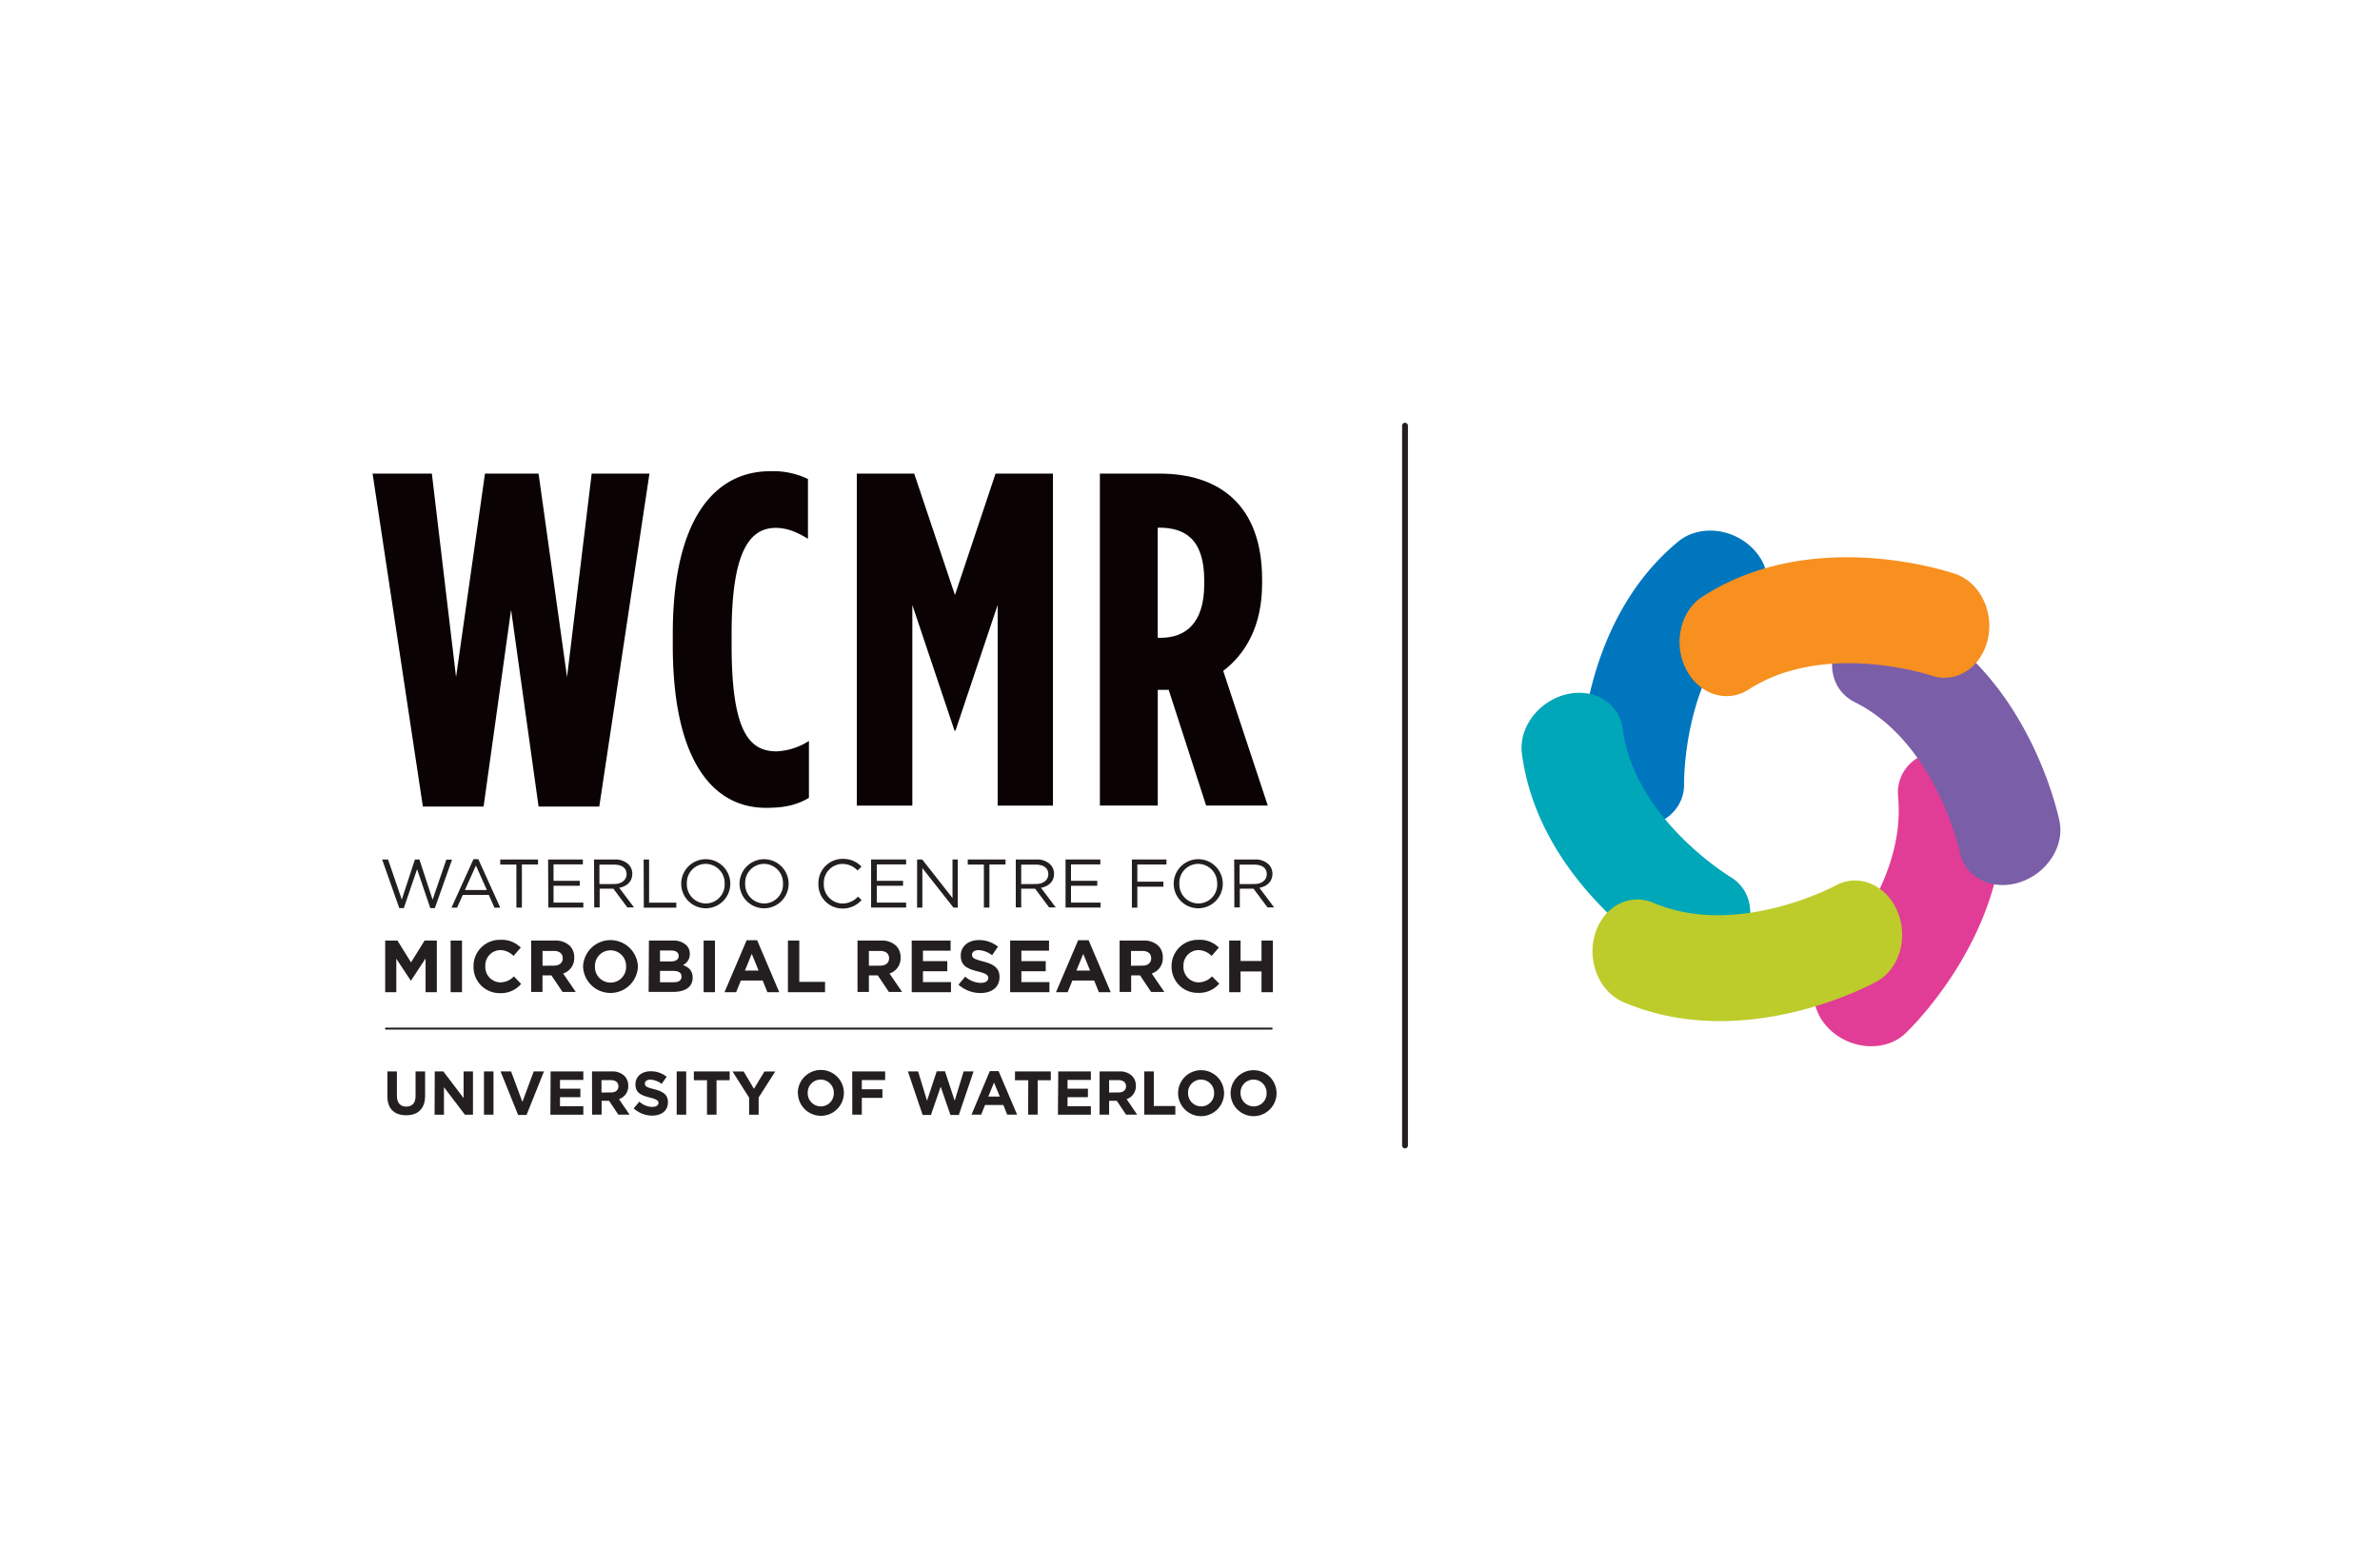 <svg xmlns="http://www.w3.org/2000/svg" viewBox="0 0 612 403.2"><defs><style>.cls-1{isolation:isolate;}.cls-2{fill:#e23d96;}.cls-2,.cls-3,.cls-4,.cls-5,.cls-6,.cls-7{mix-blend-mode:multiply;}.cls-3{fill:#0076be;}.cls-4{fill:#7a5ea8;}.cls-5{fill:#00a7b8;}.cls-6{fill:#f7901e;}.cls-7{fill:#bdcc2a;}.cls-8{fill:#231f20;}.cls-9{fill:#0a0203;}</style></defs><title>C013821-WCMR-colour</title><g class="cls-1"><g id="Layer_1" data-name="Layer 1"><path class="cls-2" d="M505.94,194.15c4.76,2,8.34,6.22,8.81,11.09,3.23,33.57-23.66,59.42-24.81,60.5-4.84,4.57-13.29,4.34-18.88-.52s-6.2-12.49-1.39-17.06c.3-.29,20.63-20.14,18.41-43.3-.64-6.67,4.81-12,12.17-11.89A15.4,15.4,0,0,1,505.94,194.15Z"/><path class="cls-3" d="M445.64,137.63c-4.77-2-10.3-1.5-14.07,1.6-26,21.43-25.33,58.72-25.29,60.3.18,6.65,6.32,12.47,13.71,13s13.22-4.43,13.06-11.07c0-.42-.33-28.83,17.64-43.62,5.18-4.26,5.09-11.88-.18-17A15.4,15.4,0,0,0,445.64,137.63Z"/><path class="cls-4" d="M477.31,159.73c4.2-3,9.69-3.78,14.07-1.6,30.19,15,37.9,51.52,38.21,53.06,1.32,6.52-3.35,13.57-10.43,15.74s-13.88-1.35-15.22-7.85c-.09-.41-6.17-28.16-27-38.53-6-3-7.64-10.43-3.65-16.62A15.4,15.4,0,0,1,477.31,159.73Z"/><path class="cls-5" d="M397.44,181c-4.19,3-6.73,7.94-6.09,12.79,4.41,33.43,36.42,52.57,37.78,53.37,5.74,3.37,13.92,1.24,18.28-4.76s3.23-13.56-2.48-16.94c-.36-.22-24.64-15-27.68-38.05-.88-6.65-7.38-10.61-14.54-8.85A15.4,15.4,0,0,0,397.44,181Z"/><path class="cls-6" d="M431.94,166.38c-.43-5.14,1.68-10.27,5.79-12.93,28.31-18.32,63.64-6.37,65.13-5.85,6.29,2.19,10,9.79,8.23,17s-8.23,11.26-14.51,9.09c-.4-.14-27.38-9-46.92,3.6-5.63,3.64-12.87,1.26-16.16-5.33A15.4,15.4,0,0,1,431.94,166.38Z"/><path class="cls-7" d="M409.55,245.93c.45,5.14,3.41,9.83,7.91,11.75,31,13.24,63.79-4.56,65.17-5.33,5.82-3.22,8.16-11.35,5.22-18.15s-10-9.69-15.84-6.49c-.37.2-25.44,13.57-46.84,4.44-6.17-2.63-12.89.95-15,8A15.4,15.4,0,0,0,409.55,245.93Z"/><path class="cls-8" d="M98.26,221h1.52l3.53,10.3L106.7,221h1.15l3.39,10.34,3.53-10.3h1.47l-4.42,12.46h-1.18l-3.39-10-3.41,10h-1.17Z"/><path class="cls-8" d="M121.74,220.93H123l5.64,12.46h-1.5l-1.45-3.27H119l-1.47,3.27H116.1Zm3.45,7.92-2.81-6.29-2.83,6.29Z"/><path class="cls-8" d="M132.78,222.31h-4.15V221h9.72v1.29h-4.15v11.08h-1.41Z"/><path class="cls-8" d="M140.94,221h8.94v1.27h-7.54v4.22h6.75v1.27h-6.75v4.33H150v1.27h-9Z"/><path class="cls-8" d="M152.75,221h5.32a4.88,4.88,0,0,1,3.52,1.24,3.41,3.41,0,0,1,1,2.44v0c0,2-1.41,3.25-3.36,3.6l3.8,5.05h-1.71l-3.59-4.81h-3.53v4.81h-1.4Zm5.19,6.31c1.85,0,3.18-1,3.18-2.54v0c0-1.52-1.17-2.44-3.16-2.44h-3.82v5Z"/><path class="cls-8" d="M165.51,221h1.4V232.1h7v1.29h-8.36Z"/><path class="cls-8" d="M175.17,227.24v0a6.31,6.31,0,1,1,12.62,0v0a6.31,6.31,0,1,1-12.62,0Zm11.17,0v0a4.92,4.92,0,0,0-4.88-5.11,4.86,4.86,0,0,0-4.84,5.07v0a4.92,4.92,0,0,0,4.88,5.11A4.86,4.86,0,0,0,186.34,227.24Z"/><path class="cls-8" d="M190.17,227.24v0a6.31,6.31,0,1,1,12.62,0v0a6.31,6.31,0,1,1-12.62,0Zm11.17,0v0a4.92,4.92,0,0,0-4.88-5.11,4.86,4.86,0,0,0-4.84,5.07v0a4.92,4.92,0,0,0,4.88,5.11A4.86,4.86,0,0,0,201.34,227.24Z"/><path class="cls-8" d="M210.45,227.24v0a6.23,6.23,0,0,1,6.25-6.4,6.43,6.43,0,0,1,4.82,2l-1,1a5.38,5.38,0,0,0-3.89-1.7,4.85,4.85,0,0,0-4.79,5.07v0a4.88,4.88,0,0,0,4.79,5.11,5.37,5.37,0,0,0,4-1.78l.92.9a6.44,6.44,0,0,1-4.95,2.17A6.17,6.17,0,0,1,210.45,227.24Z"/><path class="cls-8" d="M224,221H233v1.27h-7.54v4.22h6.75v1.27h-6.75v4.33H233v1.27h-9Z"/><path class="cls-8" d="M235.83,221h1.31l7.79,9.91V221h1.36v12.37h-1.11l-8-10.14v10.14h-1.36Z"/><path class="cls-8" d="M253,222.31h-4.15V221h9.72v1.29h-4.15v11.08H253Z"/><path class="cls-8" d="M261.2,221h5.32a4.88,4.88,0,0,1,3.52,1.24,3.41,3.41,0,0,1,1,2.44v0c0,2-1.41,3.25-3.36,3.6l3.8,5.05h-1.71l-3.59-4.81H262.6v4.81h-1.4Zm5.19,6.31c1.85,0,3.18-1,3.18-2.54v0c0-1.52-1.17-2.44-3.16-2.44H262.6v5Z"/><path class="cls-8" d="M274,221h8.94v1.27h-7.54v4.22h6.75v1.27h-6.75v4.33H283v1.27h-9Z"/><path class="cls-8" d="M291.06,221h8.89v1.29h-7.49v4.42h6.7V228h-6.7v5.39h-1.4Z"/><path class="cls-8" d="M301.81,227.24v0a6.31,6.31,0,1,1,12.62,0v0a6.31,6.31,0,1,1-12.62,0Zm11.17,0v0a4.92,4.92,0,0,0-4.88-5.11,4.86,4.86,0,0,0-4.84,5.07v0a4.92,4.92,0,0,0,4.88,5.11A4.86,4.86,0,0,0,313,227.24Z"/><path class="cls-8" d="M317.36,221h5.32a4.88,4.88,0,0,1,3.52,1.24,3.42,3.42,0,0,1,1,2.44v0c0,2-1.41,3.25-3.36,3.6l3.8,5.05h-1.71l-3.59-4.81h-3.53v4.81h-1.4Zm5.2,6.31c1.86,0,3.18-1,3.18-2.54v0c0-1.52-1.17-2.44-3.16-2.44h-3.82v5Z"/><path class="cls-8" d="M99.05,241.85h3.15l3.49,5.61,3.49-5.61h3.15v13.28h-2.9v-8.67l-3.74,5.67h-.08l-3.7-5.61v8.61H99.05Z"/><path class="cls-8" d="M115.88,241.85h2.92v13.28h-2.92Z"/><path class="cls-8" d="M121.76,248.53v0a6.75,6.75,0,0,1,6.92-6.87,6.85,6.85,0,0,1,5.23,2l-1.86,2.14a4.9,4.9,0,0,0-3.4-1.5,3.93,3.93,0,0,0-3.85,4.13v0a3.94,3.94,0,0,0,3.85,4.17,4.79,4.79,0,0,0,3.49-1.55L134,253a6.79,6.79,0,0,1-5.44,2.37A6.7,6.7,0,0,1,121.76,248.53Z"/><path class="cls-8" d="M136.58,241.85h6.07a5.29,5.29,0,0,1,3.87,1.35,4.17,4.17,0,0,1,1.14,3v0a4.12,4.12,0,0,1-2.85,4.12l3.24,4.74h-3.41l-2.84-4.25H139.5v4.25h-2.92Zm5.88,6.45c1.42,0,2.24-.76,2.24-1.88v0c0-1.25-.87-1.9-2.29-1.9h-2.9v3.81Z"/><path class="cls-8" d="M149.93,248.53v0a7.06,7.06,0,0,1,14.11,0v0a7.06,7.06,0,0,1-14.11,0Zm11.06,0v0a4,4,0,0,0-4-4.17,4,4,0,0,0-4,4.13v0a4,4,0,0,0,4,4.17A4,4,0,0,0,161,248.53Z"/><path class="cls-8" d="M166.87,241.85H173a4.79,4.79,0,0,1,3.47,1.18,3,3,0,0,1,.91,2.26v0a3.09,3.09,0,0,1-1.75,2.86c1.54.59,2.48,1.48,2.48,3.26v0c0,2.43-2,3.64-5,3.64h-6.32Zm7.64,3.93c0-.87-.68-1.37-1.92-1.37h-2.88v2.81h2.69c1.29,0,2.11-.42,2.11-1.4Zm-1.42,3.87h-3.38v2.92h3.47c1.29,0,2.07-.46,2.07-1.44v0C175.26,250.2,174.59,249.65,173.09,249.65Z"/><path class="cls-8" d="M180.93,241.85h2.92v13.28h-2.92Z"/><path class="cls-8" d="M192,241.76h2.69l5.69,13.37h-3.05l-1.21-3h-5.61l-1.21,3h-3Zm3.07,7.81-1.76-4.3-1.76,4.3Z"/><path class="cls-8" d="M202.61,241.85h2.92v10.62h6.62v2.66h-9.54Z"/><path class="cls-8" d="M220.5,241.85h6.07a5.29,5.29,0,0,1,3.87,1.35,4.17,4.17,0,0,1,1.14,3v0a4.12,4.12,0,0,1-2.85,4.12l3.24,4.74h-3.41l-2.84-4.25h-2.29v4.25H220.5Zm5.88,6.45c1.42,0,2.24-.76,2.24-1.88v0c0-1.25-.87-1.9-2.29-1.9h-2.9v3.81Z"/><path class="cls-8" d="M234.44,241.85h10v2.6h-7.11v2.69h6.26v2.6h-6.26v2.79h7.21v2.6H234.44Z"/><path class="cls-8" d="M246.47,253.19l1.73-2.07a6.09,6.09,0,0,0,4,1.61c1.2,0,1.92-.47,1.92-1.25v0c0-.74-.46-1.12-2.67-1.69-2.67-.68-4.4-1.42-4.4-4.06v0c0-2.41,1.93-4,4.65-4a7.69,7.69,0,0,1,4.93,1.69l-1.52,2.2a6.23,6.23,0,0,0-3.45-1.31c-1.12,0-1.71.51-1.71,1.16v0c0,.87.57,1.16,2.86,1.75,2.69.7,4.21,1.67,4.21,4v0c0,2.64-2,4.12-4.87,4.12A8.45,8.45,0,0,1,246.47,253.19Z"/><path class="cls-8" d="M259.75,241.85h10v2.6h-7.11v2.69h6.26v2.6h-6.26v2.79h7.21v2.6H259.75Z"/><path class="cls-8" d="M277.24,241.76h2.69l5.69,13.37h-3.05l-1.21-3h-5.61l-1.21,3h-3Zm3.07,7.81-1.76-4.3-1.76,4.3Z"/><path class="cls-8" d="M287.9,241.85H294a5.29,5.29,0,0,1,3.87,1.35,4.17,4.17,0,0,1,1.14,3v0a4.12,4.12,0,0,1-2.85,4.12l3.24,4.74H296l-2.84-4.25h-2.29v4.25H287.9Zm5.88,6.45c1.42,0,2.24-.76,2.24-1.88v0c0-1.25-.87-1.9-2.29-1.9h-2.9v3.81Z"/><path class="cls-8" d="M301.26,248.53v0a6.75,6.75,0,0,1,6.92-6.87,6.85,6.85,0,0,1,5.24,2l-1.86,2.14a4.9,4.9,0,0,0-3.39-1.5,3.93,3.93,0,0,0-3.85,4.13v0a3.94,3.94,0,0,0,3.85,4.17,4.79,4.79,0,0,0,3.49-1.55l1.86,1.88a6.79,6.79,0,0,1-5.44,2.37A6.7,6.7,0,0,1,301.26,248.53Z"/><path class="cls-8" d="M316.07,241.85H319v5.25h5.39v-5.25h2.92v13.28h-2.92V249.8H319v5.33h-2.92Z"/><path class="cls-8" d="M361.29,295.28a.75.75,0,0,1-.75-.75V109.46a.75.75,0,1,1,1.5,0V294.53A.75.75,0,0,1,361.29,295.28Z"/><path class="cls-8" d="M327,264.74H99.25a.25.25,0,0,1,0-.5H327a.25.25,0,0,1,0,.5Z"/><path class="cls-8" d="M99.61,281.86V275.5h2.45v6.29c0,1.81.91,2.75,2.4,2.75s2.4-.91,2.4-2.67V275.5h2.45v6.27c0,3.37-1.89,5-4.88,5S99.61,285.13,99.61,281.86Z"/><path class="cls-8" d="M111.79,275.5H114l5.21,6.85V275.5h2.41v11.12h-2.08l-5.38-7.07v7.07h-2.41Z"/><path class="cls-8" d="M124.45,275.5h2.45v11.12h-2.45Z"/><path class="cls-8" d="M128.72,275.5h2.7l2.91,7.83,2.91-7.83h2.64l-4.49,11.2h-2.16Z"/><path class="cls-8" d="M141.59,275.5H150v2.18h-6v2.26h5.24v2.18H144v2.33h6v2.18h-8.47Z"/><path class="cls-8" d="M152.23,275.5h5.08a4.43,4.43,0,0,1,3.24,1.13,3.49,3.49,0,0,1,1,2.54v0a3.45,3.45,0,0,1-2.38,3.45l2.72,4H159l-2.38-3.56h-1.92v3.56h-2.45Zm4.92,5.4c1.19,0,1.87-.64,1.87-1.57v0c0-1-.73-1.59-1.92-1.59h-2.43v3.19Z"/><path class="cls-8" d="M162.95,285l1.45-1.73a5.1,5.1,0,0,0,3.32,1.35c1,0,1.6-.4,1.6-1v0c0-.62-.38-.94-2.24-1.41-2.24-.57-3.68-1.19-3.68-3.4v0c0-2,1.62-3.35,3.89-3.35a6.44,6.44,0,0,1,4.13,1.41l-1.27,1.84a5.22,5.22,0,0,0-2.89-1.1c-.94,0-1.43.43-1.43,1v0c0,.73.48,1,2.4,1.46,2.26.59,3.53,1.4,3.53,3.34v0c0,2.21-1.68,3.45-4.08,3.45A7.07,7.07,0,0,1,162.95,285Z"/><path class="cls-8" d="M174,275.5h2.45v11.12H174Z"/><path class="cls-8" d="M181.8,277.76h-3.38V275.5h9.21v2.26h-3.38v8.86H181.8Z"/><path class="cls-8" d="M192.63,282.24l-4.27-6.73h2.86l2.65,4.46,2.7-4.46h2.78l-4.27,6.69v4.43h-2.45Z"/><path class="cls-8" d="M205.15,281.09v0A5.91,5.91,0,0,1,217,281v0a5.91,5.91,0,0,1-11.82,0Zm9.26,0v0a3.38,3.38,0,0,0-3.37-3.49A3.32,3.32,0,0,0,207.7,281v0a3.38,3.38,0,0,0,3.37,3.49A3.32,3.32,0,0,0,214.4,281.09Z"/><path class="cls-8" d="M219.14,275.5h8.47v2.22h-6v2.37h5.3v2.22h-5.3v4.3h-2.45Z"/><path class="cls-8" d="M233.46,275.5h2.62l2.3,7.53,2.49-7.56H243l2.49,7.56,2.3-7.53h2.56l-3.8,11.2H244.4l-2.51-7.27-2.51,7.27h-2.13Z"/><path class="cls-8" d="M254.52,275.42h2.26l4.76,11.2H259l-1-2.49h-4.7l-1,2.49h-2.49Zm2.57,6.54-1.48-3.6-1.48,3.6Z"/><path class="cls-8" d="M264.41,277.76H261V275.5h9.21v2.26h-3.38v8.86h-2.45Z"/><path class="cls-8" d="M272.12,275.5h8.39v2.18h-6v2.26h5.24v2.18h-5.24v2.33h6v2.18h-8.47Z"/><path class="cls-8" d="M282.76,275.5h5.08a4.43,4.43,0,0,1,3.24,1.13,3.49,3.49,0,0,1,1,2.54v0a3.45,3.45,0,0,1-2.38,3.45l2.72,4h-2.86l-2.38-3.56H285.2v3.56h-2.45Zm4.92,5.4c1.19,0,1.87-.64,1.87-1.57v0c0-1-.73-1.59-1.92-1.59H285.2v3.19Z"/><path class="cls-8" d="M294.24,275.5h2.45v8.89h5.54v2.22h-8Z"/><path class="cls-8" d="M302.94,281.09v0a5.91,5.91,0,0,1,11.82,0v0a5.91,5.91,0,0,1-11.82,0Zm9.26,0v0a3.38,3.38,0,0,0-3.37-3.49A3.32,3.32,0,0,0,305.5,281v0a3.38,3.38,0,0,0,3.37,3.49A3.32,3.32,0,0,0,312.2,281.09Z"/><path class="cls-8" d="M316.44,281.09v0a5.91,5.91,0,0,1,11.82,0v0a5.91,5.91,0,0,1-11.82,0Zm9.26,0v0a3.38,3.38,0,0,0-3.37-3.49A3.32,3.32,0,0,0,319,281v0a3.38,3.38,0,0,0,3.37,3.49A3.32,3.32,0,0,0,325.7,281.09Z"/><path class="cls-9" d="M95.81,121.78h15.24l6.22,52.32,7.44-52.32h13.78l7.32,52.32,6.34-52.32H167L154.1,207.39H138.49l-7.07-50.61-7.07,50.61H108.74Z"/><path class="cls-9" d="M173,165.92V163c0-30,11.1-41.83,25-41.83a20.54,20.54,0,0,1,9.76,2v15.37c-3-1.83-5.49-2.8-8.29-2.8-6.59,0-11.34,5.85-11.34,27.2V166c0,22.56,4.76,27.2,11.59,27.2a16.8,16.8,0,0,0,8.29-2.68v14.64c-3.41,2-6.71,2.56-11,2.56C183.37,207.75,173,195.68,173,165.92Z"/><path class="cls-9" d="M220.32,121.78h14.76L245.56,153,256,121.78h14.76v85.37H256.54V155.56l-10.85,32.32h-.24l-10.85-32.32v51.59H220.32Z"/><path class="cls-9" d="M282.83,121.78h15.37c15.24,0,26.34,8,26.34,27.19v1.1c0,11.1-4.39,18.17-10,22.44L326,207.14H310.15l-9.63-29.76h-2.81v29.76H282.83ZM298.44,164c6.46,0,11.22-3.78,11.22-13.78v-1c0-10.73-5.12-13.54-11.59-13.54h-.37V164Z"/></g></g></svg>